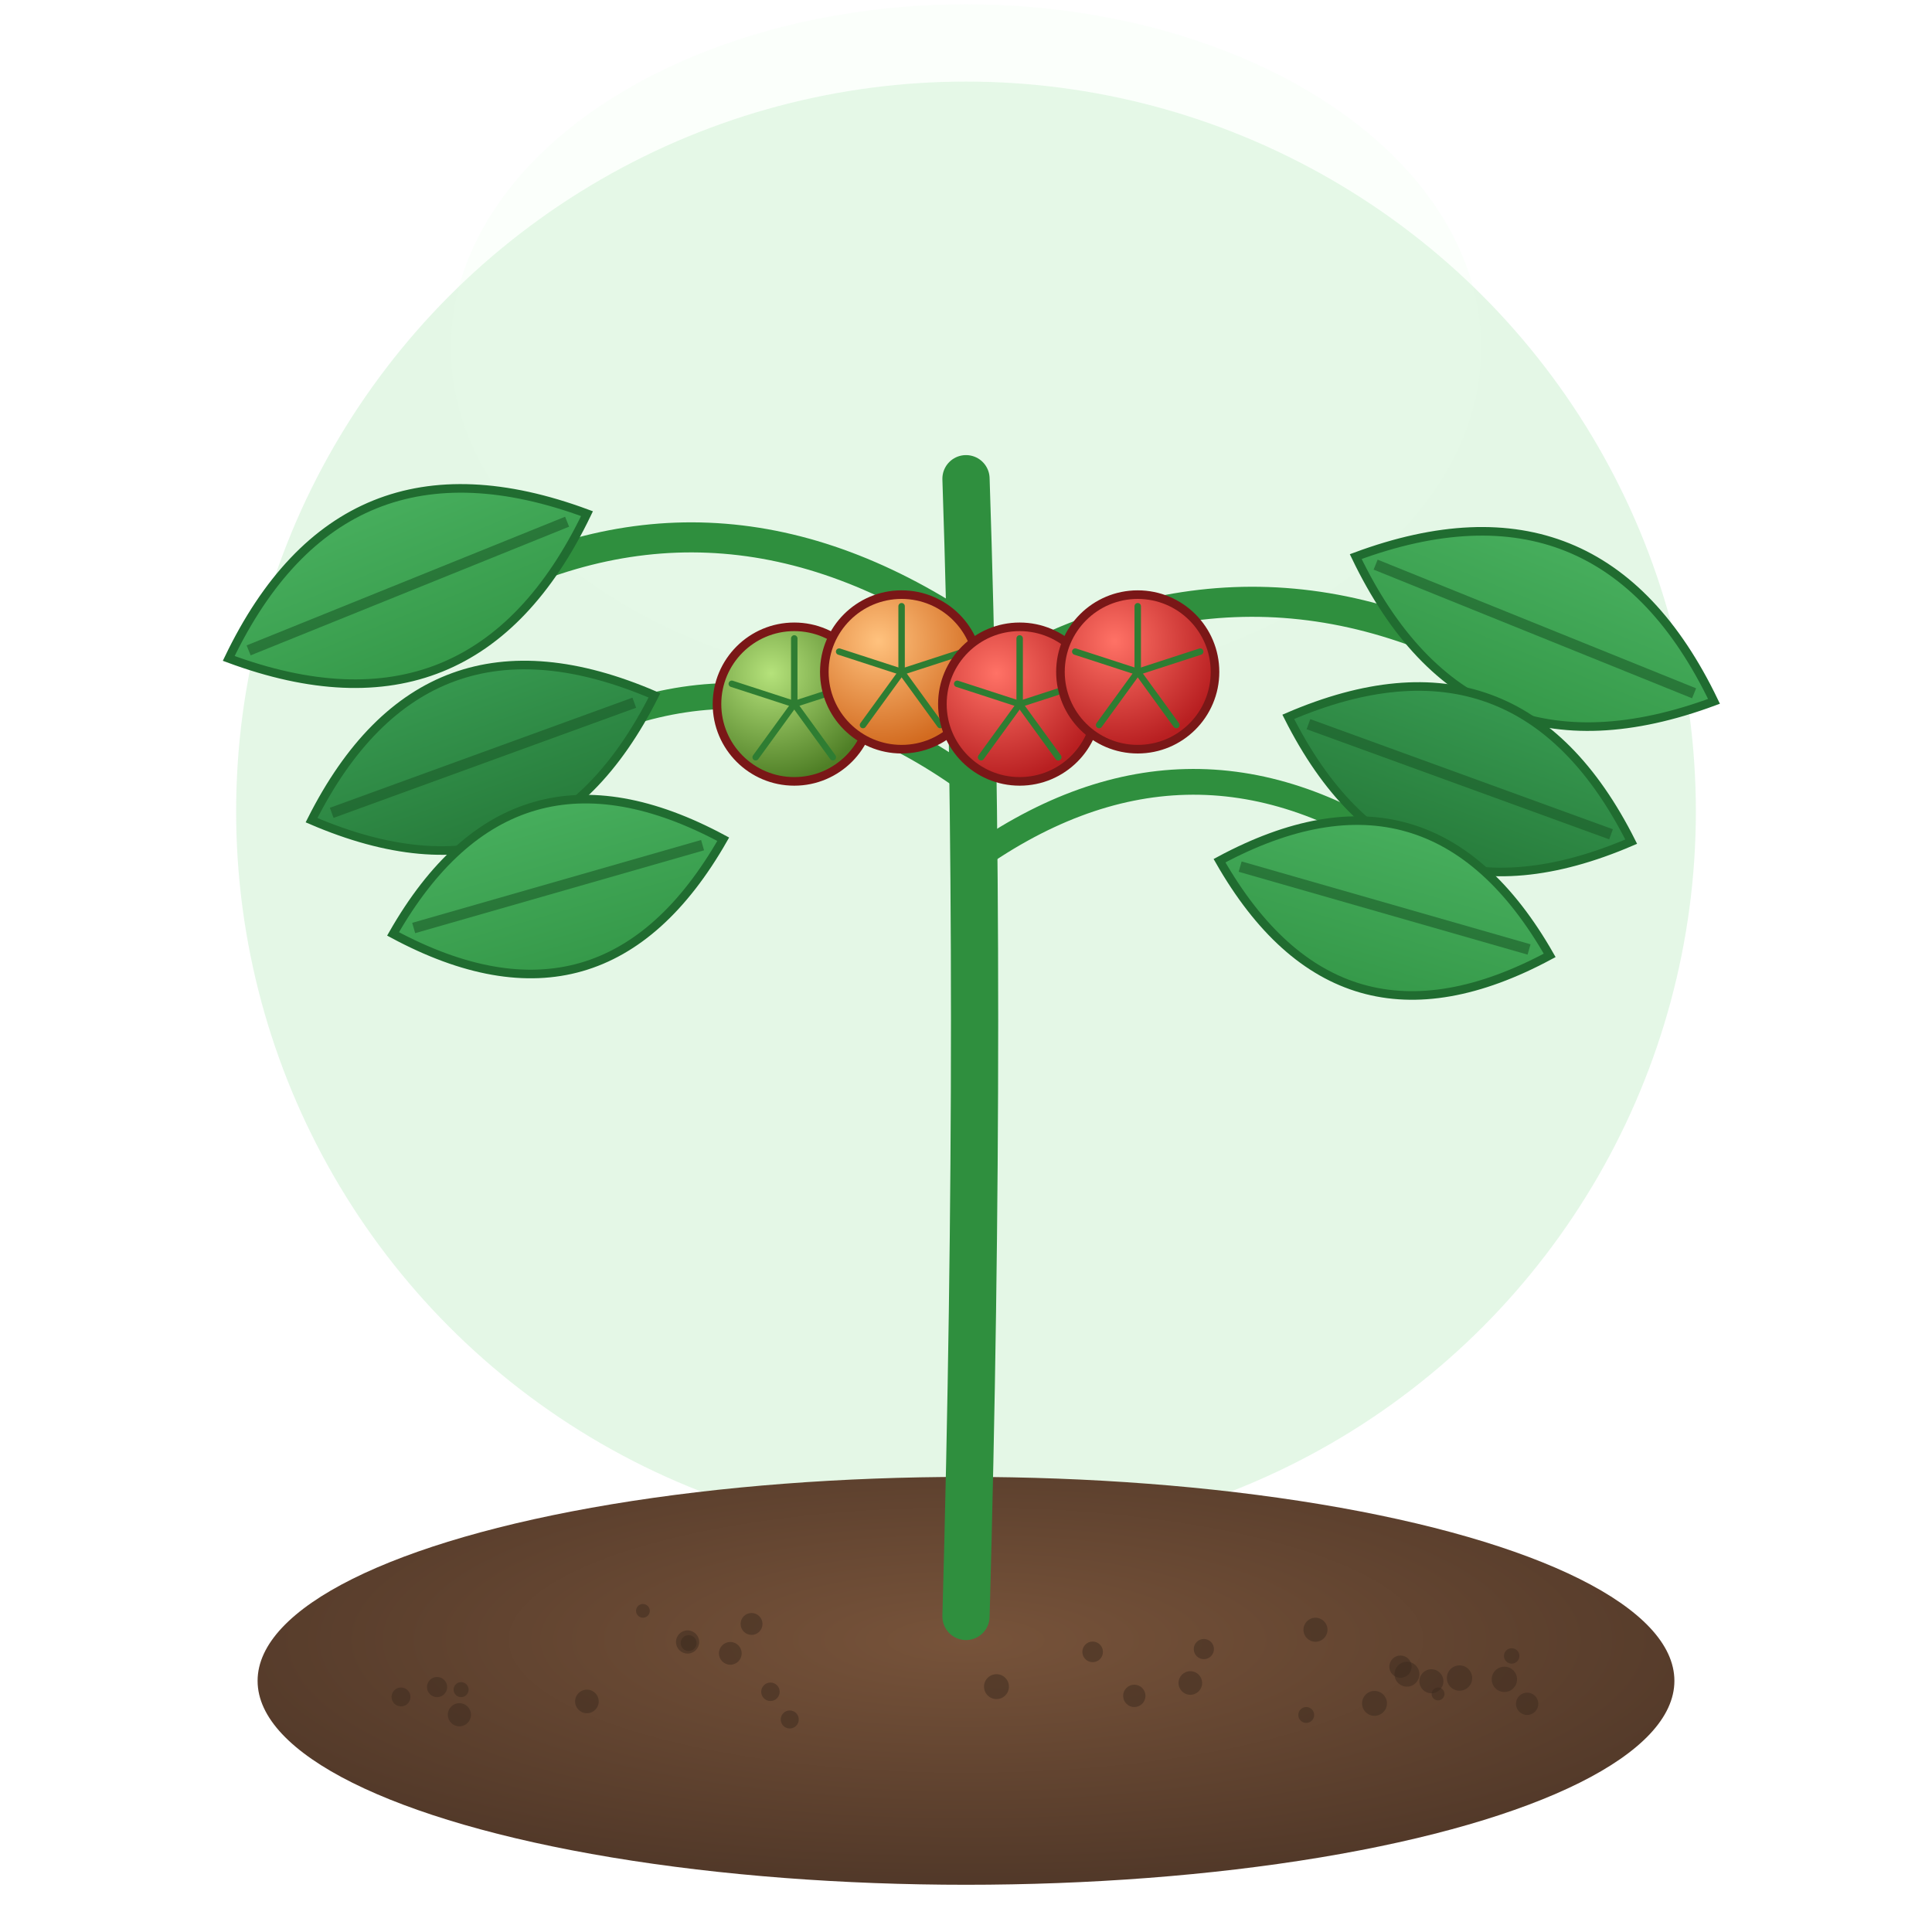 <svg xmlns="http://www.w3.org/2000/svg" width="900" height="900" viewBox="0 0 900 900">
<defs>
  <radialGradient id="soilGrad" cx="50%" cy="40%" r="65%">    <stop offset="0%" stop-color="#77533a"/>    <stop offset="100%" stop-color="#4e3627"/>  </radialGradient>
  <linearGradient id="cotyledonGrad" x1="0%" y1="0%" x2="0%" y2="100%">    <stop offset="0%" stop-color="#71d684"/>    <stop offset="100%" stop-color="#3aa557"/>  </linearGradient>
  <linearGradient id="leafGradMain" x1="0%" y1="0%" x2="0%" y2="100%">    <stop offset="0%" stop-color="#4fb866"/>    <stop offset="100%" stop-color="#2d8f40"/>  </linearGradient>
  <linearGradient id="leafGradDark" x1="0%" y1="0%" x2="0%" y2="100%">    <stop offset="0%" stop-color="#3ea659"/>    <stop offset="100%" stop-color="#1f6d31"/>  </linearGradient>
  <radialGradient id="fruitGradR" cx="35%" cy="30%" r="70%">    <stop offset="0%" stop-color="#ff7266"/>    <stop offset="100%" stop-color="#b81f21"/>  </radialGradient>
  <radialGradient id="fruitGradG" cx="35%" cy="30%" r="70%">    <stop offset="0%" stop-color="#b5e27b"/>    <stop offset="100%" stop-color="#4f7f26"/>  </radialGradient>
  <radialGradient id="fruitGradO" cx="35%" cy="30%" r="70%">    <stop offset="0%" stop-color="#ffc27e"/>    <stop offset="100%" stop-color="#d26a1f"/>  </radialGradient>
  <filter id="softGlow" x="-50%" y="-50%" width="200%" height="200%">    <feGaussianBlur stdDeviation="55"/>  </filter>
  <filter id="leafShadow" x="-50%" y="-50%" width="200%" height="200%">    <feDropShadow dx="0" dy="2" stdDeviation="1.5" flood-color="#194c26" flood-opacity="0.25"/>  </filter>
</defs>
<g id="glow" opacity="0.28" filter="url(#softGlow)">  <circle cx="450" cy="378.0" r="340" fill="#9de3a7"/></g>
<g id="lighting" opacity="0.18" filter="url(#softGlow)">  <ellipse cx="450" cy="162.0" rx="240" ry="160" fill="#e7ffe9"/></g>
<g id="soil">
<ellipse cx="450" cy="783" rx="330" ry="95" fill="url(#soilGrad)"/>
<circle cx="320.3" cy="764.9" r="5.4" fill="#3d2a1f" opacity="0.5"/>
<circle cx="340.2" cy="770.2" r="5.3" fill="#3d2a1f" opacity="0.5"/>
<circle cx="320.8" cy="765.4" r="3.7" fill="#3d2a1f" opacity="0.5"/>
<circle cx="214.8" cy="787.1" r="3.5" fill="#3d2a1f" opacity="0.5"/>
<circle cx="273.4" cy="792.6" r="5.5" fill="#3d2a1f" opacity="0.5"/>
<circle cx="509.0" cy="769.5" r="4.8" fill="#3d2a1f" opacity="0.5"/>
<circle cx="560.8" cy="768.2" r="4.7" fill="#3d2a1f" opacity="0.5"/>
<circle cx="554.5" cy="784.0" r="5.5" fill="#3d2a1f" opacity="0.5"/>
<circle cx="711.4" cy="793.7" r="5.2" fill="#3d2a1f" opacity="0.5"/>
<circle cx="299.5" cy="750.4" r="3.2" fill="#3d2a1f" opacity="0.5"/>
<circle cx="652.4" cy="776.4" r="5.2" fill="#3d2a1f" opacity="0.5"/>
<circle cx="666.8" cy="783.2" r="5.6" fill="#3d2a1f" opacity="0.5"/>
<circle cx="464.2" cy="785.7" r="5.8" fill="#3d2a1f" opacity="0.5"/>
<circle cx="655.4" cy="779.9" r="5.8" fill="#3d2a1f" opacity="0.5"/>
<circle cx="608.5" cy="798.9" r="3.7" fill="#3d2a1f" opacity="0.5"/>
<circle cx="612.8" cy="759.2" r="5.6" fill="#3d2a1f" opacity="0.5"/>
<circle cx="679.9" cy="781.7" r="5.9" fill="#3d2a1f" opacity="0.5"/>
<circle cx="704.2" cy="771.4" r="3.6" fill="#3d2a1f" opacity="0.5"/>
<circle cx="186.8" cy="790.5" r="4.4" fill="#3d2a1f" opacity="0.5"/>
<circle cx="214.0" cy="798.8" r="5.4" fill="#3d2a1f" opacity="0.5"/>
<circle cx="203.6" cy="785.9" r="4.7" fill="#3d2a1f" opacity="0.5"/>
<circle cx="700.8" cy="782.3" r="5.9" fill="#3d2a1f" opacity="0.5"/>
<circle cx="640.3" cy="793.5" r="5.8" fill="#3d2a1f" opacity="0.5"/>
<circle cx="350.1" cy="756.5" r="5.1" fill="#3d2a1f" opacity="0.5"/>
<circle cx="669.9" cy="789.1" r="3.0" fill="#3d2a1f" opacity="0.5"/>
<circle cx="367.9" cy="801.0" r="4.2" fill="#3d2a1f" opacity="0.5"/>
<circle cx="358.9" cy="788.1" r="4.3" fill="#3d2a1f" opacity="0.5"/>
<circle cx="528.4" cy="790.0" r="5.2" fill="#3d2a1f" opacity="0.5"/>
</g>
<g id="trunk"><path d="M 450,753 Q 458,463 450,223" fill="none" stroke="#2f8f3e" stroke-width="22" stroke-linecap="round" stroke-linejoin="round"/></g>
<g id="stem">
<path id="stem-1" d="M450,293 Q 330.0,213 210,283" fill="none" stroke="#2f8f3e" stroke-width="14" stroke-linecap="round" stroke-linejoin="round"/>
<path id="stem-2" d="M450,323 Q 575.0,243 700,313" fill="none" stroke="#2f8f3e" stroke-width="14" stroke-linecap="round" stroke-linejoin="round"/>
<path id="stem-3" d="M450,363 Q 345.0,288 240,358" fill="none" stroke="#2f8f3e" stroke-width="12" stroke-linecap="round" stroke-linejoin="round"/>
<path id="stem-4" d="M450,403 Q 552.5,328 655,398" fill="none" stroke="#2f8f3e" stroke-width="12" stroke-linecap="round" stroke-linejoin="round"/>
</g>
<g id="leaves"><g id="leaf-1" transform="rotate(-22 190 273)" filter="url(#leafShadow)">  <path d="M 100.0,273.0 Q 190.0,191.0 280.0,273.0 Q 190.0,355.0 100.0,273.0 Z" fill="url(#leafGradMain)" stroke="#206c30" stroke-width="4"/>  <line x1="110.0" y1="273.0" x2="270.0" y2="273.0" stroke="#1c5a28" stroke-width="5" opacity="0.6"/></g><g id="leaf-2" transform="rotate(22 715 293)" filter="url(#leafShadow)">  <path d="M 625.0,293.0 Q 715.0,211.0 805.0,293.0 Q 715.0,375.0 625.0,293.0 Z" fill="url(#leafGradMain)" stroke="#206c30" stroke-width="4"/>  <line x1="635.0" y1="293.0" x2="795.0" y2="293.0" stroke="#1c5a28" stroke-width="5" opacity="0.6"/></g><g id="leaf-3" transform="rotate(-20 225 353)" filter="url(#leafShadow)">  <path d="M 140.0,353.0 Q 225.0,273.0 310.0,353.0 Q 225.0,433.0 140.0,353.0 Z" fill="url(#leafGradDark)" stroke="#206c30" stroke-width="4"/>  <line x1="150.0" y1="353.0" x2="300.0" y2="353.0" stroke="#1c5a28" stroke-width="5" opacity="0.6"/></g><g id="leaf-4" transform="rotate(20 680 363)" filter="url(#leafShadow)">  <path d="M 595.0,363.0 Q 680.0,283.0 765.0,363.0 Q 680.0,443.0 595.0,363.0 Z" fill="url(#leafGradDark)" stroke="#206c30" stroke-width="4"/>  <line x1="605.0" y1="363.0" x2="755.0" y2="363.0" stroke="#1c5a28" stroke-width="5" opacity="0.6"/></g><g id="leaf-5" transform="rotate(-16 260 413)" filter="url(#leafShadow)">  <path d="M 180.0,413.0 Q 260.0,335.0 340.0,413.0 Q 260.0,491.0 180.0,413.0 Z" fill="url(#leafGradMain)" stroke="#206c30" stroke-width="4"/>  <line x1="190.0" y1="413.0" x2="330.0" y2="413.0" stroke="#1c5a28" stroke-width="5" opacity="0.6"/></g><g id="leaf-6" transform="rotate(16 645 423)" filter="url(#leafShadow)">  <path d="M 565.0,423.0 Q 645.0,345.0 725.0,423.0 Q 645.0,501.0 565.0,423.0 Z" fill="url(#leafGradMain)" stroke="#206c30" stroke-width="4"/>  <line x1="575.0" y1="423.0" x2="715.0" y2="423.0" stroke="#1c5a28" stroke-width="5" opacity="0.6"/></g></g>
<g id="flowers"><g id="flower-1" class="flower" style="display:none">  <path d="M400,238 C 396.4,231.765 403.6,231.765 400.0,218.0 M400,238 C 403.6,231.765 407.2,238.0 417.321,228.0 M400,238 C 407.2,238.0 403.6,244.235 417.321,248.0 M400,238 C 403.6,244.235 396.4,244.235 400.0,258.0 M400,238 C 396.4,244.235 392.8,238.0 382.679,248.0 M400,238 C 392.8,238.0 396.4,231.765 382.679,228.0" fill="none" stroke="#ffd84d" stroke-width="7" stroke-linecap="round"/>  <circle cx="400" cy="238" r="4.4" fill="#f0a500"/></g><g id="flower-2" class="flower" style="display:none">  <path d="M455,243 C 451.4,236.765 458.6,236.765 455.0,223.0 M455,243 C 458.6,236.765 462.2,243.0 472.321,233.0 M455,243 C 462.2,243.0 458.6,249.235 472.321,253.0 M455,243 C 458.6,249.235 451.4,249.235 455.0,263.0 M455,243 C 451.4,249.235 447.8,243.0 437.679,253.0 M455,243 C 447.8,243.0 451.4,236.765 437.679,233.0" fill="none" stroke="#ffd84d" stroke-width="7" stroke-linecap="round"/>  <circle cx="455" cy="243" r="4.4" fill="#f0a500"/></g><g id="flower-3" class="flower" style="display:none">  <path d="M510,235 C 506.4,228.765 513.6,228.765 510.0,215.0 M510,235 C 513.6,228.765 517.2,235.0 527.321,225.0 M510,235 C 517.2,235.0 513.6,241.235 527.321,245.0 M510,235 C 513.6,241.235 506.4,241.235 510.0,255.0 M510,235 C 506.4,241.235 502.8,235.0 492.679,245.0 M510,235 C 502.8,235.0 506.4,228.765 492.679,225.0" fill="none" stroke="#ffd84d" stroke-width="7" stroke-linecap="round"/>  <circle cx="510" cy="235" r="4.4" fill="#f0a500"/></g></g>
<g id="fruits"><g id="fruit-1" class="fruit">
  <circle cx="370" cy="328" r="36" fill="url(#fruitGradG)" stroke="#7a1717" stroke-width="4"/>
  <line x1="370" y1="328" x2="370.0" y2="297.4" stroke="#2e7d32" stroke-width="3" stroke-linecap="round"/>
  <line x1="370" y1="328" x2="399.102" y2="318.544" stroke="#2e7d32" stroke-width="3" stroke-linecap="round"/>
  <line x1="370" y1="328" x2="387.986" y2="352.756" stroke="#2e7d32" stroke-width="3" stroke-linecap="round"/>
  <line x1="370" y1="328" x2="352.014" y2="352.756" stroke="#2e7d32" stroke-width="3" stroke-linecap="round"/>
  <line x1="370" y1="328" x2="340.898" y2="318.544" stroke="#2e7d32" stroke-width="3" stroke-linecap="round"/>
</g><g id="fruit-2" class="fruit">
  <circle cx="420" cy="313" r="36" fill="url(#fruitGradO)" stroke="#7a1717" stroke-width="4"/>
  <line x1="420" y1="313" x2="420.0" y2="282.4" stroke="#2e7d32" stroke-width="3" stroke-linecap="round"/>
  <line x1="420" y1="313" x2="449.102" y2="303.544" stroke="#2e7d32" stroke-width="3" stroke-linecap="round"/>
  <line x1="420" y1="313" x2="437.986" y2="337.756" stroke="#2e7d32" stroke-width="3" stroke-linecap="round"/>
  <line x1="420" y1="313" x2="402.014" y2="337.756" stroke="#2e7d32" stroke-width="3" stroke-linecap="round"/>
  <line x1="420" y1="313" x2="390.898" y2="303.544" stroke="#2e7d32" stroke-width="3" stroke-linecap="round"/>
</g><g id="fruit-3" class="fruit">
  <circle cx="475" cy="328" r="36" fill="url(#fruitGradR)" stroke="#7a1717" stroke-width="4"/>
  <line x1="475" y1="328" x2="475.0" y2="297.4" stroke="#2e7d32" stroke-width="3" stroke-linecap="round"/>
  <line x1="475" y1="328" x2="504.102" y2="318.544" stroke="#2e7d32" stroke-width="3" stroke-linecap="round"/>
  <line x1="475" y1="328" x2="492.986" y2="352.756" stroke="#2e7d32" stroke-width="3" stroke-linecap="round"/>
  <line x1="475" y1="328" x2="457.014" y2="352.756" stroke="#2e7d32" stroke-width="3" stroke-linecap="round"/>
  <line x1="475" y1="328" x2="445.898" y2="318.544" stroke="#2e7d32" stroke-width="3" stroke-linecap="round"/>
</g><g id="fruit-4" class="fruit">
  <circle cx="530" cy="313" r="36" fill="url(#fruitGradR)" stroke="#7a1717" stroke-width="4"/>
  <line x1="530" y1="313" x2="530.0" y2="282.4" stroke="#2e7d32" stroke-width="3" stroke-linecap="round"/>
  <line x1="530" y1="313" x2="559.102" y2="303.544" stroke="#2e7d32" stroke-width="3" stroke-linecap="round"/>
  <line x1="530" y1="313" x2="547.986" y2="337.756" stroke="#2e7d32" stroke-width="3" stroke-linecap="round"/>
  <line x1="530" y1="313" x2="512.014" y2="337.756" stroke="#2e7d32" stroke-width="3" stroke-linecap="round"/>
  <line x1="530" y1="313" x2="500.898" y2="303.544" stroke="#2e7d32" stroke-width="3" stroke-linecap="round"/>
</g></g>
</svg>